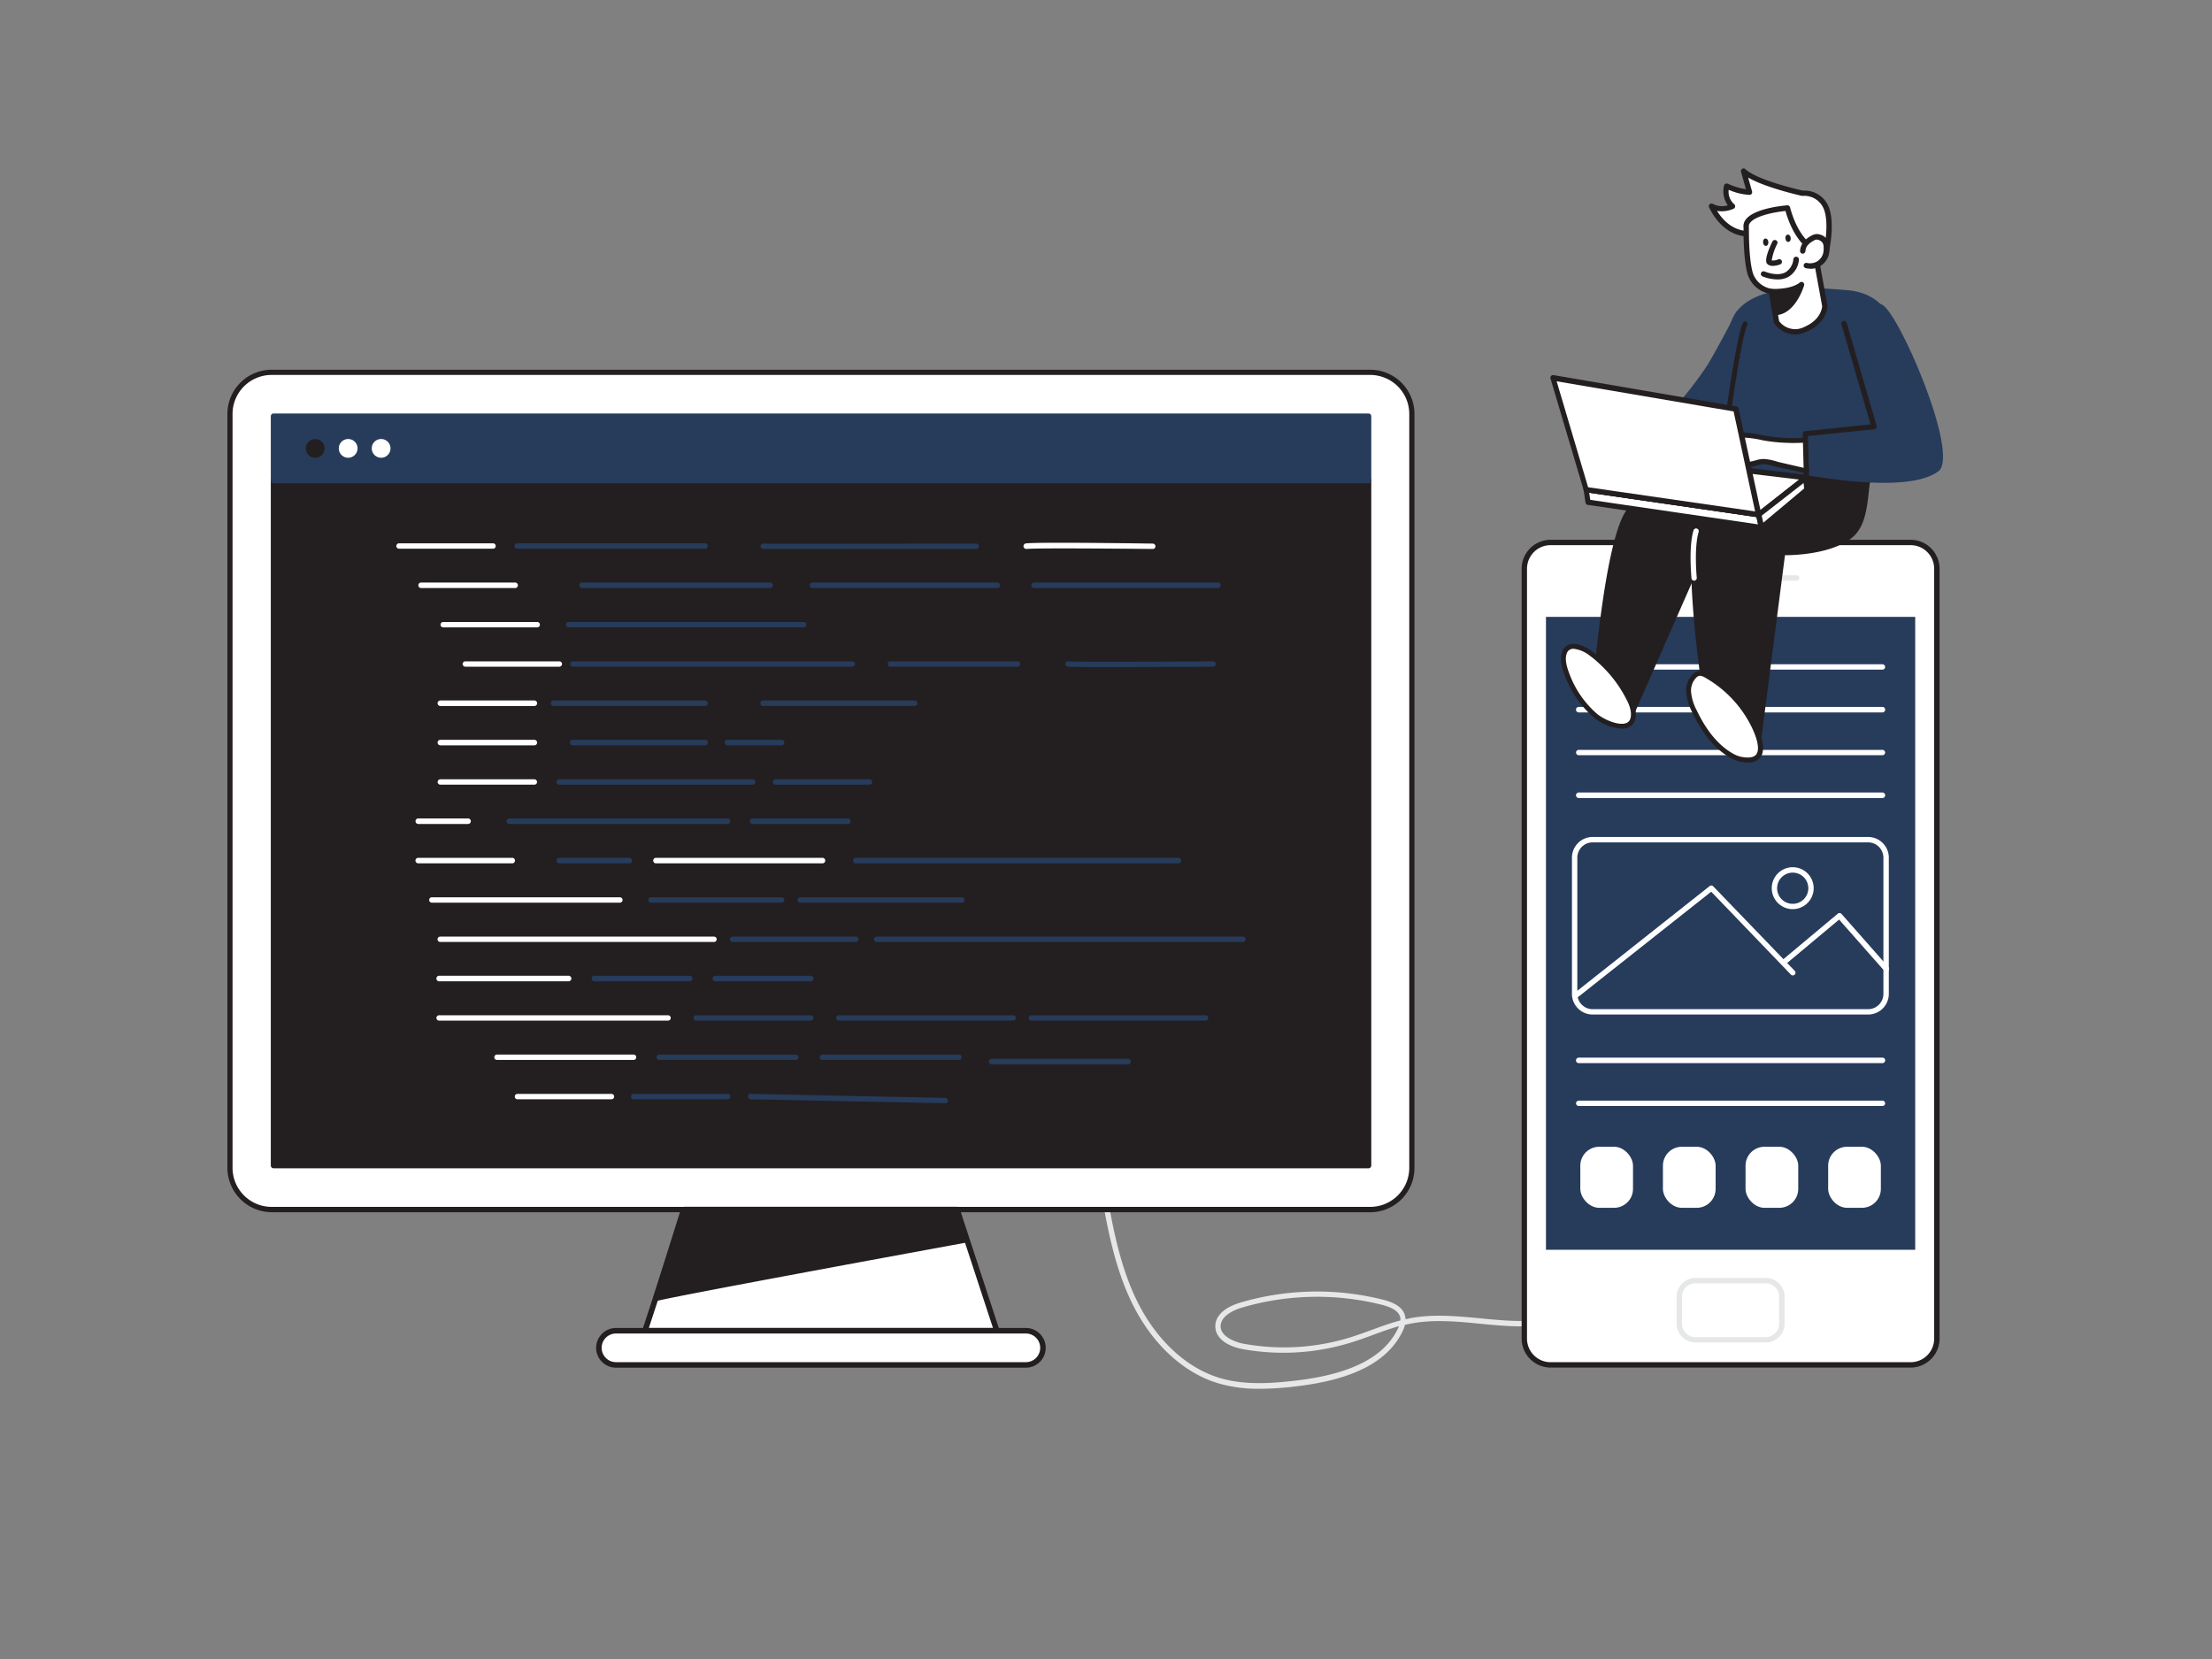 <svg id="_90_code_development" data-name="#90_code_development" xmlns="http://www.w3.org/2000/svg" viewBox="0 0 400 300"><rect x="0" y="0" width="400" height="300" fill="#808080" stroke="none"/><path d="M227.72,251.14a26,26,0,0,1-7.44-1c-6.38-1.92-12.09-7.27-15.65-14.66-3.19-6.62-4.47-13.91-5.7-21a.47.47,0,0,1,.4-.56.48.48,0,0,1,.56.39c1.22,7,2.48,14.22,5.61,20.72,3.45,7.15,8.94,12.3,15.06,14.15,4.45,1.33,9.3,1,13.88.46,9.81-1.16,15.79-4.2,18.3-9.28.09-.2.18-.38.24-.55-1.57.44-3.12,1-4.64,1.57-1.26.46-2.56.93-3.86,1.34A41.46,41.46,0,0,1,224.91,244c-3.15-.56-5.07-2.08-5.14-4.06s1.64-3.56,4.69-4.44a49.06,49.06,0,0,1,25.65-.47c2.4.6,3.72,1.6,4,3.05a3.93,3.93,0,0,1,.06.48c.38-.09.76-.17,1.15-.24,4.06-.72,8.3-.31,12.4.08,5.82.56,11.32,1.09,16.28-1.35a.49.49,0,0,1,.65.23.48.48,0,0,1-.22.65c-5.21,2.55-11.1,2-16.8,1.44-4-.39-8.21-.79-12.14-.09-.48.08-1,.19-1.43.3a6.47,6.47,0,0,1-.49,1.28c-2.66,5.4-8.9,8.61-19.05,9.82A57.34,57.34,0,0,1,227.72,251.14Zm10.43-16.64a48.2,48.2,0,0,0-13.42,1.91c-1.22.35-4.06,1.41-4,3.48s3.33,3,4.33,3.13a40.56,40.56,0,0,0,19.11-1.18c1.28-.4,2.57-.87,3.81-1.32,1.71-.63,3.45-1.27,5.24-1.74a2.11,2.11,0,0,0,0-.51c-.23-1.06-1.32-1.81-3.33-2.32A48,48,0,0,0,238.15,234.5Z" fill="#e6e7e8"/><rect x="275.64" y="98.1" width="74.61" height="148.72" rx="4.76" fill="#fff"/><path d="M345.49,247.3H280.4a5.25,5.25,0,0,1-5.24-5.24V102.85a5.25,5.25,0,0,1,5.24-5.24h65.09a5.25,5.25,0,0,1,5.25,5.24V242.06A5.25,5.25,0,0,1,345.49,247.3ZM280.4,98.58a4.27,4.27,0,0,0-4.27,4.27V242.06a4.27,4.27,0,0,0,4.27,4.27h65.09a4.27,4.27,0,0,0,4.27-4.27V102.85a4.27,4.27,0,0,0-4.27-4.27Z" fill="#231f20"/><rect x="279.56" y="111.55" width="66.77" height="114.45" fill="#273b5b"/><rect x="303.67" y="231.57" width="18.55" height="10.71" rx="2.92" fill="#fff"/><path d="M319.29,242.76H306.6a3.41,3.41,0,0,1-3.41-3.41V234.5a3.41,3.41,0,0,1,3.41-3.41h12.69a3.41,3.41,0,0,1,3.42,3.41v4.85A3.42,3.42,0,0,1,319.29,242.76Zm-12.69-10.7a2.44,2.44,0,0,0-2.44,2.44v4.85a2.44,2.44,0,0,0,2.44,2.44h12.69a2.44,2.44,0,0,0,2.44-2.44V234.5a2.44,2.44,0,0,0-2.44-2.44Z" fill="#e6e7e8"/><path d="M319.69,105h-19a.48.48,0,0,1-.49-.48.49.49,0,0,1,.49-.49h19a.48.48,0,0,1,.48.49A.47.47,0,0,1,319.69,105Z" fill="#e6e7e8"/><path d="M324.9,105h-2.55a.48.48,0,0,1-.48-.48.49.49,0,0,1,.48-.49h2.55a.49.49,0,0,1,.49.49A.48.48,0,0,1,324.9,105Z" fill="#e6e7e8"/><path d="M337.85,183.46H288a3.74,3.74,0,0,1-3.74-3.74V155.1a3.74,3.74,0,0,1,3.74-3.75h49.81a3.75,3.75,0,0,1,3.75,3.75v24.62A3.75,3.75,0,0,1,337.85,183.46ZM288,152.33a2.77,2.77,0,0,0-2.77,2.77v24.62a2.77,2.77,0,0,0,2.77,2.77h49.81a2.77,2.77,0,0,0,2.77-2.77V155.1a2.77,2.77,0,0,0-2.77-2.77Z" fill="#fff"/><path d="M284.78,180.63a.49.49,0,0,1-.3-.87l24.68-19.53a.49.49,0,0,1,.65.05l14.73,15.28a.49.49,0,0,1,0,.69.48.48,0,0,1-.68,0l-14.42-15-24.34,19.26A.47.47,0,0,1,284.78,180.63Z" fill="#fff"/><path d="M341.11,175.73a.48.48,0,0,1-.36-.17l-8.18-9.27-9.35,7.81a.48.48,0,0,1-.62-.74l9.71-8.12a.48.48,0,0,1,.67,0l8.49,9.63a.48.48,0,0,1,0,.68A.44.44,0,0,1,341.11,175.73Z" fill="#fff"/><path d="M324.19,164.4a3.79,3.79,0,1,1,3.78-3.78A3.79,3.79,0,0,1,324.19,164.4Zm0-6.6a2.82,2.82,0,1,0,2.81,2.82A2.82,2.82,0,0,0,324.19,157.8Z" fill="#fff"/><rect x="285.77" y="207.37" width="9.53" height="11.04" rx="3.42" fill="#fff"/><rect x="300.71" y="207.37" width="9.53" height="11.04" rx="3.42" fill="#fff"/><rect x="315.65" y="207.37" width="9.53" height="11.04" rx="3.42" fill="#fff"/><rect x="330.59" y="207.37" width="9.53" height="11.04" rx="3.42" fill="#fff"/><path d="M340.4,121.09H285.49a.48.48,0,0,1-.49-.48.49.49,0,0,1,.49-.49H340.4a.49.49,0,0,1,.49.49A.48.48,0,0,1,340.4,121.09Z" fill="#fff"/><path d="M340.4,128.83H285.49a.49.49,0,1,1,0-1H340.4a.49.49,0,1,1,0,1Z" fill="#fff"/><path d="M340.4,136.57H285.49a.49.49,0,0,1-.49-.49.48.48,0,0,1,.49-.48H340.4a.48.48,0,0,1,.49.48A.49.49,0,0,1,340.4,136.57Z" fill="#fff"/><path d="M340.4,144.31H285.49a.49.49,0,0,1,0-1H340.4a.49.49,0,1,1,0,1Z" fill="#fff"/><path d="M340.4,192.25H285.49a.49.49,0,0,1,0-1H340.4a.49.49,0,0,1,0,1Z" fill="#fff"/><path d="M340.4,200H285.49a.48.48,0,0,1-.49-.48.49.49,0,0,1,.49-.49H340.4a.49.49,0,0,1,.49.49A.48.48,0,0,1,340.4,200Z" fill="#fff"/><path d="M330.17,45.85s1.23-5.24.09-8.22A4.29,4.29,0,0,0,326,34.94s-8.28-1.84-10.67-4l1.08,3.82a11,11,0,0,1-4.14-1.13,3.77,3.77,0,0,0,1.07,3.68,4.42,4.42,0,0,1-3.82,0s2.27,5.57,7.55,5C320.51,41.8,326.6,47,330.17,45.85Z" fill="#fff"/><path d="M329,46.51c-1.89,0-4.1-1-6.26-2s-4.19-2-5.64-1.79c-5.59.65-8-5.19-8.06-5.25a.49.49,0,0,1,.7-.6,3.61,3.61,0,0,0,2.7.26,4.38,4.38,0,0,1-.67-3.6.45.45,0,0,1,.26-.31.53.53,0,0,1,.41,0,12.71,12.71,0,0,0,3.28,1l-.89-3.14a.5.5,0,0,1,.21-.55.48.48,0,0,1,.58.06c2.16,2,9.59,3.69,10.39,3.88a4.71,4.71,0,0,1,4.7,3c1.19,3.08,0,8.28-.07,8.5a.46.46,0,0,1-.31.35A4.2,4.2,0,0,1,329,46.51Zm1.17-.66h0Zm-12.73-4.16c1.64,0,3.62.93,5.71,1.9,2.39,1.12,4.86,2.27,6.61,1.87.23-1.1,1-5.23.05-7.65A3.81,3.81,0,0,0,326,35.42h-.15c-.3-.07-6.53-1.46-9.73-3.31l.71,2.51a.5.5,0,0,1-.08.43.49.49,0,0,1-.39.19,10.78,10.78,0,0,1-3.76-.92,3,3,0,0,0,1,2.61.51.51,0,0,1,.17.43.47.47,0,0,1-.27.38,5.28,5.28,0,0,1-3,.4c.92,1.5,3,4,6.49,3.59A3.29,3.29,0,0,1,317.44,41.69Z" fill="#231f20"/><path d="M337.16,89.7s7.22-15.79,6.34-26.14-7.66-11-10-11.13-14.81-1.81-19.36,3.76-3.37,32.4-3.37,32.4Z" fill="#273b5b"/><path d="M310.24,83.28A93.85,93.85,0,0,0,295.09,92c-4.22,2.86-6.61,33.05-6.61,33.05s.87,4.85,6.48,4.09l14.77-33.63S315,83.15,310.24,83.28Z" fill="#231f20"/><path d="M293.81,129.68A5.79,5.79,0,0,1,288,125.1a.49.49,0,0,1,0-.12c.25-3.12,2.54-30.5,6.82-33.41a95.26,95.26,0,0,1,15.25-8.74.33.33,0,0,1,.17,0,2.15,2.15,0,0,1,1.93.92c1.87,2.75-1.58,11-2,12l-14.77,33.64a.48.48,0,0,1-.38.28A8.88,8.88,0,0,1,293.81,129.68ZM289,125c.11.52,1.07,4.15,5.66,3.67l14.66-33.37c1-2.4,3.4-9.08,2.07-11a1.15,1.15,0,0,0-1-.5,98.08,98.08,0,0,0-15,8.62C292.07,94.61,289.64,116.6,289,125Z" fill="#231f20"/><path d="M337.75,86.38s-21.21.61-26.2-.12c0,0-.28.06-3.94,6.8s1.6,37.55,1.6,37.55,4.82,5.1,8.63,4.37l4.51-35.13s7.69.23,12-2.83C337.31,94.87,337.18,90.28,337.75,86.38Z" fill="#231f20"/><path d="M317.06,135.54c-3.82,0-8-4.4-8.21-4.6a.45.45,0,0,1-.12-.25c-.22-1.26-5.25-31-1.55-37.86s4-7,4.27-7h.17c4.89.73,25.91.13,26.12.12a.47.47,0,0,1,.49.56c-.1.72-.19,1.47-.27,2.22-.37,3.38-.75,6.87-3.37,8.75-3.8,2.72-10.08,2.92-11.81,2.92L318.32,135a.49.49,0,0,1-.39.42A4.94,4.94,0,0,1,317.06,135.54Zm-7.4-5.16c.67.68,4.58,4.46,7.74,4.17l4.47-34.76a.47.47,0,0,1,.5-.42c.08,0,7.57.18,11.66-2.74,2.26-1.63,2.62-4.9,3-8.07.06-.56.12-1.13.19-1.68-3.42.09-20.47.51-25.43-.11-.29.42-1.18,1.83-3.73,6.52C304.62,99.58,309.27,128.05,309.66,130.38Z" fill="#231f20"/><path d="M314.13,56.19s-3.36,6.47-5.34,9.79a69.16,69.16,0,0,1-6.29,8.09s-15.25,5.42-15.34,5.71,1.44,5.42,1.44,5.42,16-1.15,18.64-2.4,8-7.4,8-7.4Z" fill="#273b5b"/><path d="M320.34,52.72l.91,5.52a4.1,4.1,0,0,0,5.26,1.3C330,58,330,55.36,330,55.36l-1.86-10.2s-3.22-1.25-4.89-7.53c0,0-8,.61-7.45,3.6,0,0-.1,5.63.75,8.37A4.94,4.94,0,0,0,320.34,52.72Z" fill="#fff"/><path d="M324.55,60.48a4.72,4.72,0,0,1-3.71-2,.67.67,0,0,1-.07-.18l-.86-5.21a5.12,5.12,0,0,1-3.84-3.36c-.87-2.79-.78-8.3-.78-8.53a2,2,0,0,1,.44-1.55c1.57-2,6.86-2.48,7.46-2.52a.49.49,0,0,1,.51.36c1.57,5.91,4.57,7.19,4.6,7.2a.48.48,0,0,1,.3.36l1.86,10.2c0,.21,0,3.09-3.75,4.72A5.37,5.37,0,0,1,324.55,60.48Zm-2.84-2.43a3.62,3.62,0,0,0,4.61,1.05c3.1-1.36,3.18-3.65,3.18-3.75l-1.81-9.86c-.82-.43-3.34-2.16-4.82-7.34-1.74.18-5.35.8-6.38,2.12a1.05,1.05,0,0,0-.23.87c0,.15-.08,5.68.74,8.32a4.3,4.3,0,0,0,3.37,2.77l.2.06a.51.51,0,0,1,.25.35Z" fill="#231f20"/><path d="M326,45.36a2.43,2.43,0,0,1,.58-1.4,4.26,4.26,0,0,1,1.15-.87,1.84,1.84,0,0,1,.74-.27,1.49,1.49,0,0,1,.55.1,1.87,1.87,0,0,1,1,.75,2.16,2.16,0,0,1,.23,1,4.06,4.06,0,0,1-.08,1.15,2.9,2.9,0,0,1-1.31,1.82,3,3,0,0,1-2.21.35" fill="#fff"/><path d="M327.33,48.59a3.58,3.58,0,0,1-.8-.1.49.49,0,0,1-.36-.59.48.48,0,0,1,.59-.35,2.54,2.54,0,0,0,1.85-.29,2.48,2.48,0,0,0,1.09-1.52,3.91,3.91,0,0,0,.07-1,1.71,1.71,0,0,0-.17-.8,1.39,1.39,0,0,0-.77-.55,1.59,1.59,0,0,0-.36-.07,1.36,1.36,0,0,0-.53.22,3.65,3.65,0,0,0-1,.75,1.87,1.87,0,0,0-.46,1.12.5.5,0,0,1-.52.46.48.48,0,0,1-.45-.52,2.92,2.92,0,0,1,.69-1.69,4.56,4.56,0,0,1,1.28-1,2.35,2.35,0,0,1,1-.34,2.14,2.14,0,0,1,.74.13,2.27,2.27,0,0,1,1.29,1,2.67,2.67,0,0,1,.3,1.25,5,5,0,0,1-.09,1.28,3.42,3.42,0,0,1-3.32,2.63Z" fill="#231f20"/><path d="M320.94,43.88s-1.5,3.12-1,3.55,1.75-.08,1.75-.08" fill="#fff"/><path d="M320.58,48.08a1.42,1.42,0,0,1-.92-.28c-.21-.17-.82-.67.85-4.13a.49.49,0,0,1,.64-.23.48.48,0,0,1,.23.65,10.28,10.28,0,0,0-1,3,2.17,2.17,0,0,0,1.18-.19.5.5,0,0,1,.64.26.49.49,0,0,1-.27.64A3.85,3.85,0,0,1,320.58,48.08Zm-.23-.93Z" fill="#231f20"/><ellipse cx="323.34" cy="43.1" rx="0.48" ry="0.67" transform="translate(-2.7 32.88) rotate(-5.8)" fill="#231f20"/><ellipse cx="319.3" cy="43.81" rx="0.48" ry="0.67" transform="translate(-2.71 30.23) rotate(-5.4)" fill="#231f20"/><path d="M321.38,50.53a7.53,7.53,0,0,1-2.67-.55.48.48,0,0,1-.25-.64.5.5,0,0,1,.64-.25s2.27,1,3.8.13a3.09,3.09,0,0,0,1.4-2.37.49.49,0,0,1,1,.16,4,4,0,0,1-1.9,3.06A4,4,0,0,1,321.38,50.53Z" fill="#231f20"/><path d="M320.34,52.72s3.56.22,5.4-1.27c0,0-1.48,5-4.77,5Z" fill="#231f20"/><path d="M321,57a.47.47,0,0,1-.47-.41l-.63-3.78a.47.47,0,0,1,.12-.41.48.48,0,0,1,.39-.16s3.4.19,5.06-1.16a.49.49,0,0,1,.77.52c-.06.21-1.61,5.34-5.23,5.4Zm0-3.77.46,2.76c1.7-.29,2.83-2.15,3.42-3.43A11.13,11.13,0,0,1,320.91,53.22Z" fill="#231f20"/><path d="M340.12,55c2.85.5,14.38,27.16,10.43,30.2-6.16,4.75-27.6,0-27.6,0l1.75-8.27s13.78.39,14-2.44-8-15.93-6.94-17.89S340.12,55,340.12,55Z" fill="#273b5b"/><path d="M326.18,79.61a30.76,30.76,0,0,1-6.85-.33,20.9,20.9,0,0,0-5.12-.59,19.19,19.19,0,0,0-6.6,1.51.51.51,0,0,0-.23.15c-.2.28.28.56.63.57a9.37,9.37,0,0,0,2.69-.34,25.63,25.63,0,0,0-6.09,3.24c-.22.15-.45.39-.35.63s.54.2.82.07L310,82.27a12.44,12.44,0,0,0-3.5,2.13c-.14.13-.31.3-.26.49s.56.27.87.12a29.37,29.37,0,0,0,4.28-2.62l-3,2.34c0,.24.23.45.48.46a1.4,1.4,0,0,0,.7-.24l3.39-2-2.11,1.48c-.34.23-.72.61-.55,1s.84.3,1.28.11A25.38,25.38,0,0,1,317,83.88a9.06,9.06,0,0,1,2-.41,18.56,18.56,0,0,1,3.09.68c1.54.34,3.07.69,4.6,1" fill="#fff"/><path d="M310.79,86.18a1.21,1.21,0,0,1-.43-.07.89.89,0,0,1-.51-.48.79.79,0,0,1-.07-.31h0a1.7,1.7,0,0,1-.94.31,1,1,0,0,1-.71-.35,1,1,0,0,1-.14-.22c-.21.12-.43.23-.65.34a1.32,1.32,0,0,1-1.1.08.72.72,0,0,1-.4-.51.76.76,0,0,1,0-.3l-.54.25a1.34,1.34,0,0,1-1,.1.72.72,0,0,1-.42-.4c-.09-.19-.2-.68.49-1.17a26.28,26.28,0,0,1,3.48-2.12,1.18,1.18,0,0,1-.87-.55.68.68,0,0,1,.06-.7.92.92,0,0,1,.41-.3,19.54,19.54,0,0,1,6.76-1.54,18.11,18.11,0,0,1,4.59.48l.63.11a30.58,30.58,0,0,0,6.76.33h0a.45.45,0,0,1,.45.43.46.46,0,0,1-.43.46,32.44,32.44,0,0,1-6.95-.34l-.64-.12a17.93,17.93,0,0,0-4.38-.47,19.13,19.13,0,0,0-6.13,1.34,8.37,8.37,0,0,0,2.48-.32.44.44,0,0,1,.28.84A25.57,25.57,0,0,0,305,84.06l3.67-1.68c.38-.19.76-.37,1.15-.52a.44.44,0,0,1,.35.81l-1.11.51a12.13,12.13,0,0,0-2.1,1.39A27.78,27.78,0,0,0,311.13,82a.44.44,0,0,1,.62.09.44.44,0,0,1-.08.62l-2.42,1.84.06,0,3.39-2a.45.45,0,0,1,.48.75l-2.12,1.48c-.34.24-.41.42-.4.44a1,1,0,0,0,.7-.12,26,26,0,0,1,5.53-1.7l.64-.17A4.78,4.78,0,0,1,319,83a10,10,0,0,1,2.25.44c.32.09.63.18.93.24l4.6,1.06a.44.44,0,0,1-.2.86c-1.53-.35-3.06-.71-4.6-1-.31-.07-.63-.16-1-.25a9.46,9.46,0,0,0-2-.41,3.84,3.84,0,0,0-1.22.22c-.23.06-.46.13-.7.17A25.44,25.44,0,0,0,311.72,86,2.43,2.43,0,0,1,310.79,86.18Z" fill="#231f20"/><path d="M315.61,58.53c-.76.77-2.67,12.89-3.37,18.61" fill="#fff"/><path d="M312.24,77.59h-.06a.44.44,0,0,1-.38-.49c.43-3.56,2.49-17.85,3.5-18.88a.45.45,0,0,1,.64.62c-.65.89-2.49,12.06-3.26,18.37A.45.45,0,0,1,312.24,77.59Z" fill="#231f20"/><polygon points="286.85 88.55 287.19 90.82 318.57 95.4 318.04 93.06 286.85 88.55" fill="#fff"/><path d="M318.57,95.89h-.07L287.12,91.3a.49.49,0,0,1-.41-.41l-.34-2.27a.47.47,0,0,1,.13-.42.53.53,0,0,1,.42-.14l31.19,4.52a.48.48,0,0,1,.4.37L319,95.3a.45.45,0,0,1-.11.43A.48.48,0,0,1,318.57,95.89Zm-31-5.5,30.33,4.43-.3-1.33-30.22-4.37Z" fill="#231f20"/><path d="M286.85,88.55s7.14-6.13,7.38-6.07,32.33,3.9,32.33,3.9L318,93.06Z" fill="#fff"/><path d="M318,93.55H318L286.78,89a.5.5,0,0,1-.4-.35.47.47,0,0,1,.15-.5c7.34-6.3,7.5-6.25,7.81-6.18.48.08,21.33,2.58,32.28,3.89a.49.49,0,0,1,.41.36.46.46,0,0,1-.17.51l-8.52,6.68A.48.48,0,0,1,318,93.55ZM288,88.22l29.92,4.33,7.44-5.83c-9.66-1.16-28.86-3.46-31-3.74C293.64,83.43,290.39,86.16,288,88.22Z" fill="#231f20"/><polygon points="318.57 95.4 326.76 88.55 326.56 86.38 318.04 93.06 318.57 95.4" fill="#fff"/><path d="M318.57,95.89a.4.4,0,0,1-.15,0,.46.46,0,0,1-.32-.35l-.53-2.34a.47.47,0,0,1,.17-.49L326.26,86a.49.49,0,0,1,.79.34l.19,2.17a.48.48,0,0,1-.17.42l-8.19,6.86A.51.51,0,0,1,318.57,95.89Zm0-2.64.29,1.27,7.38-6.18-.09-1Z" fill="#231f20"/><polygon points="286.85 88.55 280.82 68.34 313.9 73.98 318.04 93.06 286.85 88.55" fill="#fff"/><path d="M318,93.55H318L286.78,89a.48.48,0,0,1-.4-.35l-6-20.2a.49.49,0,0,1,.55-.62L314,73.5a.48.48,0,0,1,.39.37L318.51,93a.46.46,0,0,1-.12.43A.48.48,0,0,1,318,93.55Zm-30.82-5.44,30.2,4.37L313.49,74.4l-32-5.45Z" fill="#231f20"/><path d="M333.38,88.08h-.08l-6.69-1.15a.5.5,0,0,1-.41-.47l-.21-8a.47.47,0,0,1,.44-.49l11.83-1.22L333,58.66a.49.49,0,0,1,.33-.6.49.49,0,0,1,.61.33L339.35,77a.47.47,0,0,1-.06.4.51.51,0,0,1-.35.22l-12,1.23.2,7.17,6.3,1.08a.49.49,0,0,1-.09,1Z" fill="#231f20"/><path d="M289.49,119.66a21.64,21.64,0,0,0-1.73-1.44c-1.3-1-4.09-2.41-4.89-.11-.5,1.42.27,3.31.8,4.62a18.14,18.14,0,0,0,4.67,6.55c1.77,1.6,7.41,3.91,7-.55a6.57,6.57,0,0,0-.76-2.3A23.49,23.49,0,0,0,289.49,119.66Z" fill="#fff"/><path d="M293.26,131.77a9.18,9.18,0,0,1-5.21-2.16,18.61,18.61,0,0,1-4.79-6.71c-.54-1.34-1.36-3.35-.81-4.94a2.14,2.14,0,0,1,1.39-1.43c1.63-.49,3.78,1,4.19,1.34a22.33,22.33,0,0,1,1.76,1.46h0a23.85,23.85,0,0,1,5.2,6.9,7,7,0,0,1,.8,2.46c.16,1.74-.56,2.49-1.2,2.8A2.88,2.88,0,0,1,293.26,131.77Zm-8.72-14.45a1.51,1.51,0,0,0-.44.06,1.23,1.23,0,0,0-.81.88c-.44,1.26.3,3.09.79,4.3a17.7,17.7,0,0,0,4.56,6.39c1.26,1.15,4.22,2.42,5.56,1.75.57-.29.8-.92.71-1.93a6.3,6.3,0,0,0-.72-2.14,22.55,22.55,0,0,0-5-6.64c-.54-.5-1.11-1-1.69-1.41A5.72,5.72,0,0,0,284.54,117.32Z" fill="#231f20"/><path d="M308.54,122.15a2.07,2.07,0,0,0-1.32-.37,1.67,1.67,0,0,0-.78.43,3.86,3.86,0,0,0-1.06,3.17,9.29,9.29,0,0,0,1.05,3.27c1.53,3.18,3.6,6.26,6.67,8a5.78,5.78,0,0,0,1.78.69c5.46,1,3.2-4.42,1.86-6.87A21.18,21.18,0,0,0,308.54,122.15Z" fill="#fff"/><path d="M316.05,137.88a7.3,7.3,0,0,1-1.25-.12,6.16,6.16,0,0,1-1.91-.74c-2.7-1.52-4.94-4.19-6.86-8.17a10.14,10.14,0,0,1-1.1-3.43,4.26,4.26,0,0,1,1.21-3.53,2,2,0,0,1,1-.54,2.46,2.46,0,0,1,1.61.41h0a21.8,21.8,0,0,1,8.38,8.47c1,1.78,2.43,5,1.23,6.69A2.65,2.65,0,0,1,316.05,137.88Zm-8.64-15.67h-.12a1.18,1.18,0,0,0-.55.32,3.37,3.37,0,0,0-.92,2.8,8.82,8.82,0,0,0,1,3.12c1.83,3.82,4,6.36,6.48,7.78a5.14,5.14,0,0,0,1.64.64c1.37.25,2.27.08,2.67-.48.78-1.09-.15-3.68-1.28-5.74a20.83,20.83,0,0,0-8-8.12A2.06,2.06,0,0,0,307.41,122.21Z" fill="#231f20"/><path d="M306.35,105a.48.48,0,0,1-.48-.44c0-.22-.55-5.59.37-8.65a.48.48,0,1,1,.93.27c-.86,2.88-.35,8.24-.34,8.29a.49.49,0,0,1-.44.53Z" fill="#fff"/><rect x="41.57" y="67.31" width="213.76" height="151.41" rx="7.55" fill="#fff"/><path d="M247.78,219.21H49.12a8.05,8.05,0,0,1-8-8V74.86a8,8,0,0,1,8-8H247.78a8,8,0,0,1,8,8V211.18A8,8,0,0,1,247.78,219.21ZM49.12,67.8a7.07,7.07,0,0,0-7.07,7.06V211.18a7.07,7.07,0,0,0,7.07,7.06H247.78a7.07,7.07,0,0,0,7.06-7.06V74.86a7.07,7.07,0,0,0-7.06-7.06Z" fill="#231f20"/><rect x="49.47" y="86.89" width="197.95" height="123.87" fill="#231f20"/><path d="M247.42,211.26H49.47a.5.5,0,0,1-.5-.5V86.89a.5.5,0,0,1,.5-.5h198a.5.5,0,0,1,.5.5V210.76A.5.5,0,0,1,247.42,211.26ZM50,210.26h197V87.39H50Z" fill="#231f20"/><rect x="49.47" y="75.27" width="197.95" height="11.62" fill="#273b5b"/><path d="M247.42,87.39H49.47a.5.5,0,0,1-.5-.5V75.27a.5.5,0,0,1,.5-.5h198a.5.5,0,0,1,.5.5V86.89A.5.5,0,0,1,247.42,87.39ZM50,86.39h197V75.77H50Z" fill="#273b5b"/><path d="M89.16,99.22h-17a.48.48,0,0,1-.49-.48.49.49,0,0,1,.49-.49h17a.48.48,0,0,1,.48.49A.47.47,0,0,1,89.16,99.22Z" fill="#fff"/><path d="M127.51,99.22h-34a.47.47,0,0,1-.48-.48.48.48,0,0,1,.48-.49h34a.49.49,0,0,1,.49.49A.48.48,0,0,1,127.51,99.22Z" fill="#273b5b"/><path d="M139.26,106.34h-34a.49.49,0,1,1,0-1h34a.49.49,0,0,1,0,1Z" fill="#273b5b"/><path d="M93.15,106.34h-17a.49.49,0,0,1,0-1h17a.49.49,0,0,1,0,1Z" fill="#fff"/><path d="M97.15,113.45h-17a.49.49,0,0,1-.49-.49.48.48,0,0,1,.49-.48h17a.47.47,0,0,1,.48.48A.48.48,0,0,1,97.15,113.45Z" fill="#fff"/><path d="M145.33,113.45H102.82a.48.48,0,0,1-.48-.49.47.47,0,0,1,.48-.48h42.51a.48.48,0,0,1,.49.48A.49.49,0,0,1,145.33,113.45Z" fill="#273b5b"/><path d="M101.14,120.56h-17a.49.49,0,0,1-.48-.49.48.48,0,0,1,.48-.48h17a.48.48,0,0,1,.49.48A.49.49,0,0,1,101.14,120.56Z" fill="#fff"/><path d="M154.12,120.56H103.58a.49.49,0,0,1-.49-.49.48.48,0,0,1,.49-.48h50.54a.48.48,0,0,1,.49.48A.49.49,0,0,1,154.12,120.56Z" fill="#273b5b"/><path d="M96.63,127.67h-17a.49.49,0,1,1,0-1h17a.49.49,0,0,1,0,1Z" fill="#fff"/><path d="M127.51,127.67H100.1a.49.49,0,0,1,0-1h27.41a.49.49,0,1,1,0,1Z" fill="#273b5b"/><path d="M165.39,127.67H138a.49.49,0,1,1,0-1h27.41a.49.49,0,0,1,0,1Z" fill="#273b5b"/><path d="M96.63,134.78h-17a.49.49,0,1,1,0-1h17a.49.49,0,0,1,0,1Z" fill="#fff"/><path d="M127.51,134.78H103.58a.49.49,0,1,1,0-1h23.93a.49.49,0,1,1,0,1Z" fill="#273b5b"/><path d="M141.33,134.78h-9.78a.49.49,0,1,1,0-1h9.78a.49.49,0,1,1,0,1Z" fill="#273b5b"/><path d="M96.63,141.89h-17a.48.48,0,0,1-.49-.48.49.49,0,0,1,.49-.49h17a.48.48,0,0,1,.48.49A.47.47,0,0,1,96.63,141.89Z" fill="#fff"/><path d="M136.1,141.89h-35a.48.48,0,0,1-.48-.48.49.49,0,0,1,.48-.49h35a.49.49,0,0,1,.49.49A.48.48,0,0,1,136.1,141.89Z" fill="#273b5b"/><path d="M157.24,141.89h-17a.48.48,0,0,1-.49-.48.49.49,0,0,1,.49-.49h17a.49.49,0,0,1,.48.49A.48.48,0,0,1,157.24,141.89Z" fill="#273b5b"/><path d="M84.64,149h-9a.49.49,0,0,1,0-1h9a.49.49,0,0,1,0,1Z" fill="#fff"/><path d="M131.55,149H92.11a.49.49,0,0,1,0-1h39.44a.49.49,0,0,1,0,1Z" fill="#273b5b"/><path d="M92.63,156.12h-17a.49.49,0,0,1,0-1h17a.49.49,0,0,1,0,1Z" fill="#fff"/><path d="M112.09,163.23h-34a.48.48,0,0,1-.48-.49.47.47,0,0,1,.48-.48h34a.48.48,0,0,1,.49.48A.49.49,0,0,1,112.09,163.23Z" fill="#fff"/><path d="M141.33,163.23H117.72a.48.48,0,0,1-.48-.49.47.47,0,0,1,.48-.48h23.61a.48.48,0,0,1,.49.48A.49.49,0,0,1,141.33,163.23Z" fill="#273b5b"/><path d="M173.94,163.23H144.71a.48.48,0,0,1-.48-.49.47.47,0,0,1,.48-.48h29.23a.48.48,0,0,1,.48.48A.49.49,0,0,1,173.94,163.23Z" fill="#273b5b"/><path d="M129.11,170.34H79.61a.49.49,0,0,1-.49-.49.48.48,0,0,1,.49-.48h49.5a.48.48,0,0,1,.49.48A.49.49,0,0,1,129.11,170.34Z" fill="#fff"/><path d="M154.76,170.34H132.49a.49.49,0,0,1-.49-.49.48.48,0,0,1,.49-.48h22.27a.47.47,0,0,1,.48.48A.48.48,0,0,1,154.76,170.34Z" fill="#273b5b"/><path d="M224.75,170.34H158.53a.49.49,0,0,1-.48-.49.48.48,0,0,1,.48-.48h66.22a.48.48,0,0,1,.49.48A.49.49,0,0,1,224.75,170.34Z" fill="#273b5b"/><path d="M102.82,177.45H79.41a.49.49,0,1,1,0-1h23.41a.49.49,0,1,1,0,1Z" fill="#fff"/><path d="M124.72,177.45H107.48a.49.49,0,1,1,0-1h17.24a.49.49,0,0,1,0,1Z" fill="#273b5b"/><path d="M146.6,177.45H129.36a.49.49,0,1,1,0-1H146.6a.49.49,0,0,1,0,1Z" fill="#273b5b"/><path d="M120.8,184.56H79.41a.48.48,0,0,1-.49-.48.49.49,0,0,1,.49-.49H120.8a.49.49,0,0,1,.49.49A.48.48,0,0,1,120.8,184.56Z" fill="#fff"/><path d="M146.6,184.56H125.9a.47.47,0,0,1-.48-.48.48.48,0,0,1,.48-.49h20.7a.48.48,0,0,1,.48.49A.47.47,0,0,1,146.6,184.56Z" fill="#273b5b"/><path d="M183.2,184.56H151.68a.47.47,0,0,1-.48-.48.48.48,0,0,1,.48-.49H183.2a.49.49,0,0,1,.49.49A.48.48,0,0,1,183.2,184.56Z" fill="#273b5b"/><path d="M218,184.56H186.52a.48.48,0,0,1-.49-.48.49.49,0,0,1,.49-.49H218a.49.49,0,0,1,.49.49A.48.48,0,0,1,218,184.56Z" fill="#273b5b"/><path d="M114.57,191.67H89.88a.48.48,0,0,1-.49-.48.49.49,0,0,1,.49-.49h24.69a.48.48,0,0,1,.48.49A.47.47,0,0,1,114.57,191.67Z" fill="#fff"/><path d="M143.89,191.67H119.2a.47.47,0,0,1-.48-.48.48.48,0,0,1,.48-.49h24.69a.49.49,0,0,1,.49.49A.48.48,0,0,1,143.89,191.67Z" fill="#273b5b"/><path d="M173.42,191.67H148.73a.48.48,0,0,1-.49-.48.49.49,0,0,1,.49-.49h24.69a.48.48,0,0,1,.48.49A.47.47,0,0,1,173.42,191.67Z" fill="#273b5b"/><path d="M204,192.47H179.3a.49.49,0,1,1,0-1H204a.49.49,0,1,1,0,1Z" fill="#273b5b"/><path d="M110.57,198.78h-17a.47.47,0,0,1-.48-.48.48.48,0,0,1,.48-.49h17a.49.49,0,0,1,.49.49A.48.48,0,0,1,110.57,198.78Z" fill="#fff"/><path d="M131.59,198.78h-17a.48.48,0,0,1-.49-.48.49.49,0,0,1,.49-.49h17a.48.48,0,0,1,.48.49A.47.47,0,0,1,131.59,198.78Z" fill="#273b5b"/><path d="M170.89,199.5h0l-35.14-.72a.48.48,0,0,1-.48-.49.47.47,0,0,1,.5-.48l35.14.72a.49.49,0,1,1,0,1Z" fill="#273b5b"/><path d="M184,120.56H161a.48.48,0,0,1-.48-.49.47.47,0,0,1,.48-.48h23a.48.48,0,0,1,.49.48A.49.49,0,0,1,184,120.56Z" fill="#273b5b"/><path d="M201,120.63c-4.5,0-7.84,0-8-.1a.48.48,0,0,1,.26-.93c.88.11,16.06.05,26.1,0h0a.48.48,0,0,1,.49.48.49.49,0,0,1-.49.49C214,120.59,206.6,120.63,201,120.63Z" fill="#273b5b"/><path d="M180.33,106.34h-33.4a.49.49,0,0,1,0-1h33.4a.49.49,0,0,1,0,1Z" fill="#273b5b"/><path d="M220.28,106.34H187a.49.49,0,1,1,0-1h33.24a.49.49,0,0,1,0,1Z" fill="#273b5b"/><path d="M149,99.26c-6.17,0-10.87,0-11.06,0a.49.49,0,0,1-.4-.56.48.48,0,0,1,.54-.4c.85.06,25.51,0,38.45,0h0a.49.49,0,0,1,.49.49.48.48,0,0,1-.49.48C171.1,99.24,158.34,99.26,149,99.26Z" fill="#273b5b"/><path d="M185.54,99.25a.47.47,0,0,1-.42-.28.53.53,0,0,1,.26-.67c.39-.19,8.16-.21,23.08,0a.5.5,0,0,1,.48.49.48.48,0,0,1-.49.48h0c-8.69-.09-21.9-.17-22.72,0A.34.34,0,0,1,185.54,99.25Z" fill="#fff"/><path d="M153.32,149H136.1a.49.49,0,0,1,0-1h17.22a.49.49,0,1,1,0,1Z" fill="#273b5b"/><path d="M113.81,156.12H101.14a.49.49,0,0,1,0-1h12.67a.49.49,0,0,1,0,1Z" fill="#273b5b"/><path d="M148.73,156.12H118.62a.49.49,0,0,1,0-1h30.11a.49.49,0,0,1,0,1Z" fill="#fff"/><path d="M213.09,156.12H154.76a.49.49,0,1,1,0-1h58.33a.49.49,0,0,1,0,1Z" fill="#273b5b"/><circle cx="57" cy="81.08" r="1.7" fill="#231f20"/><circle cx="62.96" cy="81.08" r="1.7" fill="#fff"/><circle cx="68.92" cy="81.08" r="1.7" fill="#fff"/><polygon points="180.25 240.64 116.64 240.64 123.83 218.72 173.06 218.72 180.25 240.64" fill="#fff"/><path d="M180.25,241.14H116.64a.49.49,0,0,1-.48-.65l7.19-21.92a.5.5,0,0,1,.48-.35h49.23a.5.5,0,0,1,.48.35l7.19,21.92a.49.49,0,0,1-.48.65Zm-62.92-1h62.23l-6.86-20.92H124.19Z" fill="#231f20"/><rect x="108.3" y="240.64" width="80.29" height="6.17" rx="3.09" fill="#fff"/><path d="M185.51,247.32H111.39a3.59,3.59,0,0,1,0-7.18h74.12a3.59,3.59,0,0,1,0,7.18Zm-74.12-6.18a2.59,2.59,0,0,0,0,5.18h74.12a2.59,2.59,0,0,0,0-5.18Z" fill="#231f20"/><path d="M118.55,234.83c1-.54,56.1-10.6,56.1-10.6l-1.81-5.51H123.61Z" fill="#231f20"/><path d="M118.54,235.33a.47.47,0,0,1-.31-.12.48.48,0,0,1-.14-.52l5.06-16.11a.47.47,0,0,1,.46-.34h49.23a.47.47,0,0,1,.46.33l1.81,5.5a.5.5,0,0,1-.38.63c-15.1,2.76-54.61,10.05-56,10.58A.54.54,0,0,1,118.54,235.33ZM124,219.21l-4.7,14.95c6.62-1.5,45.18-8.56,54.74-10.31l-1.52-4.64Z" fill="#231f20"/></svg>